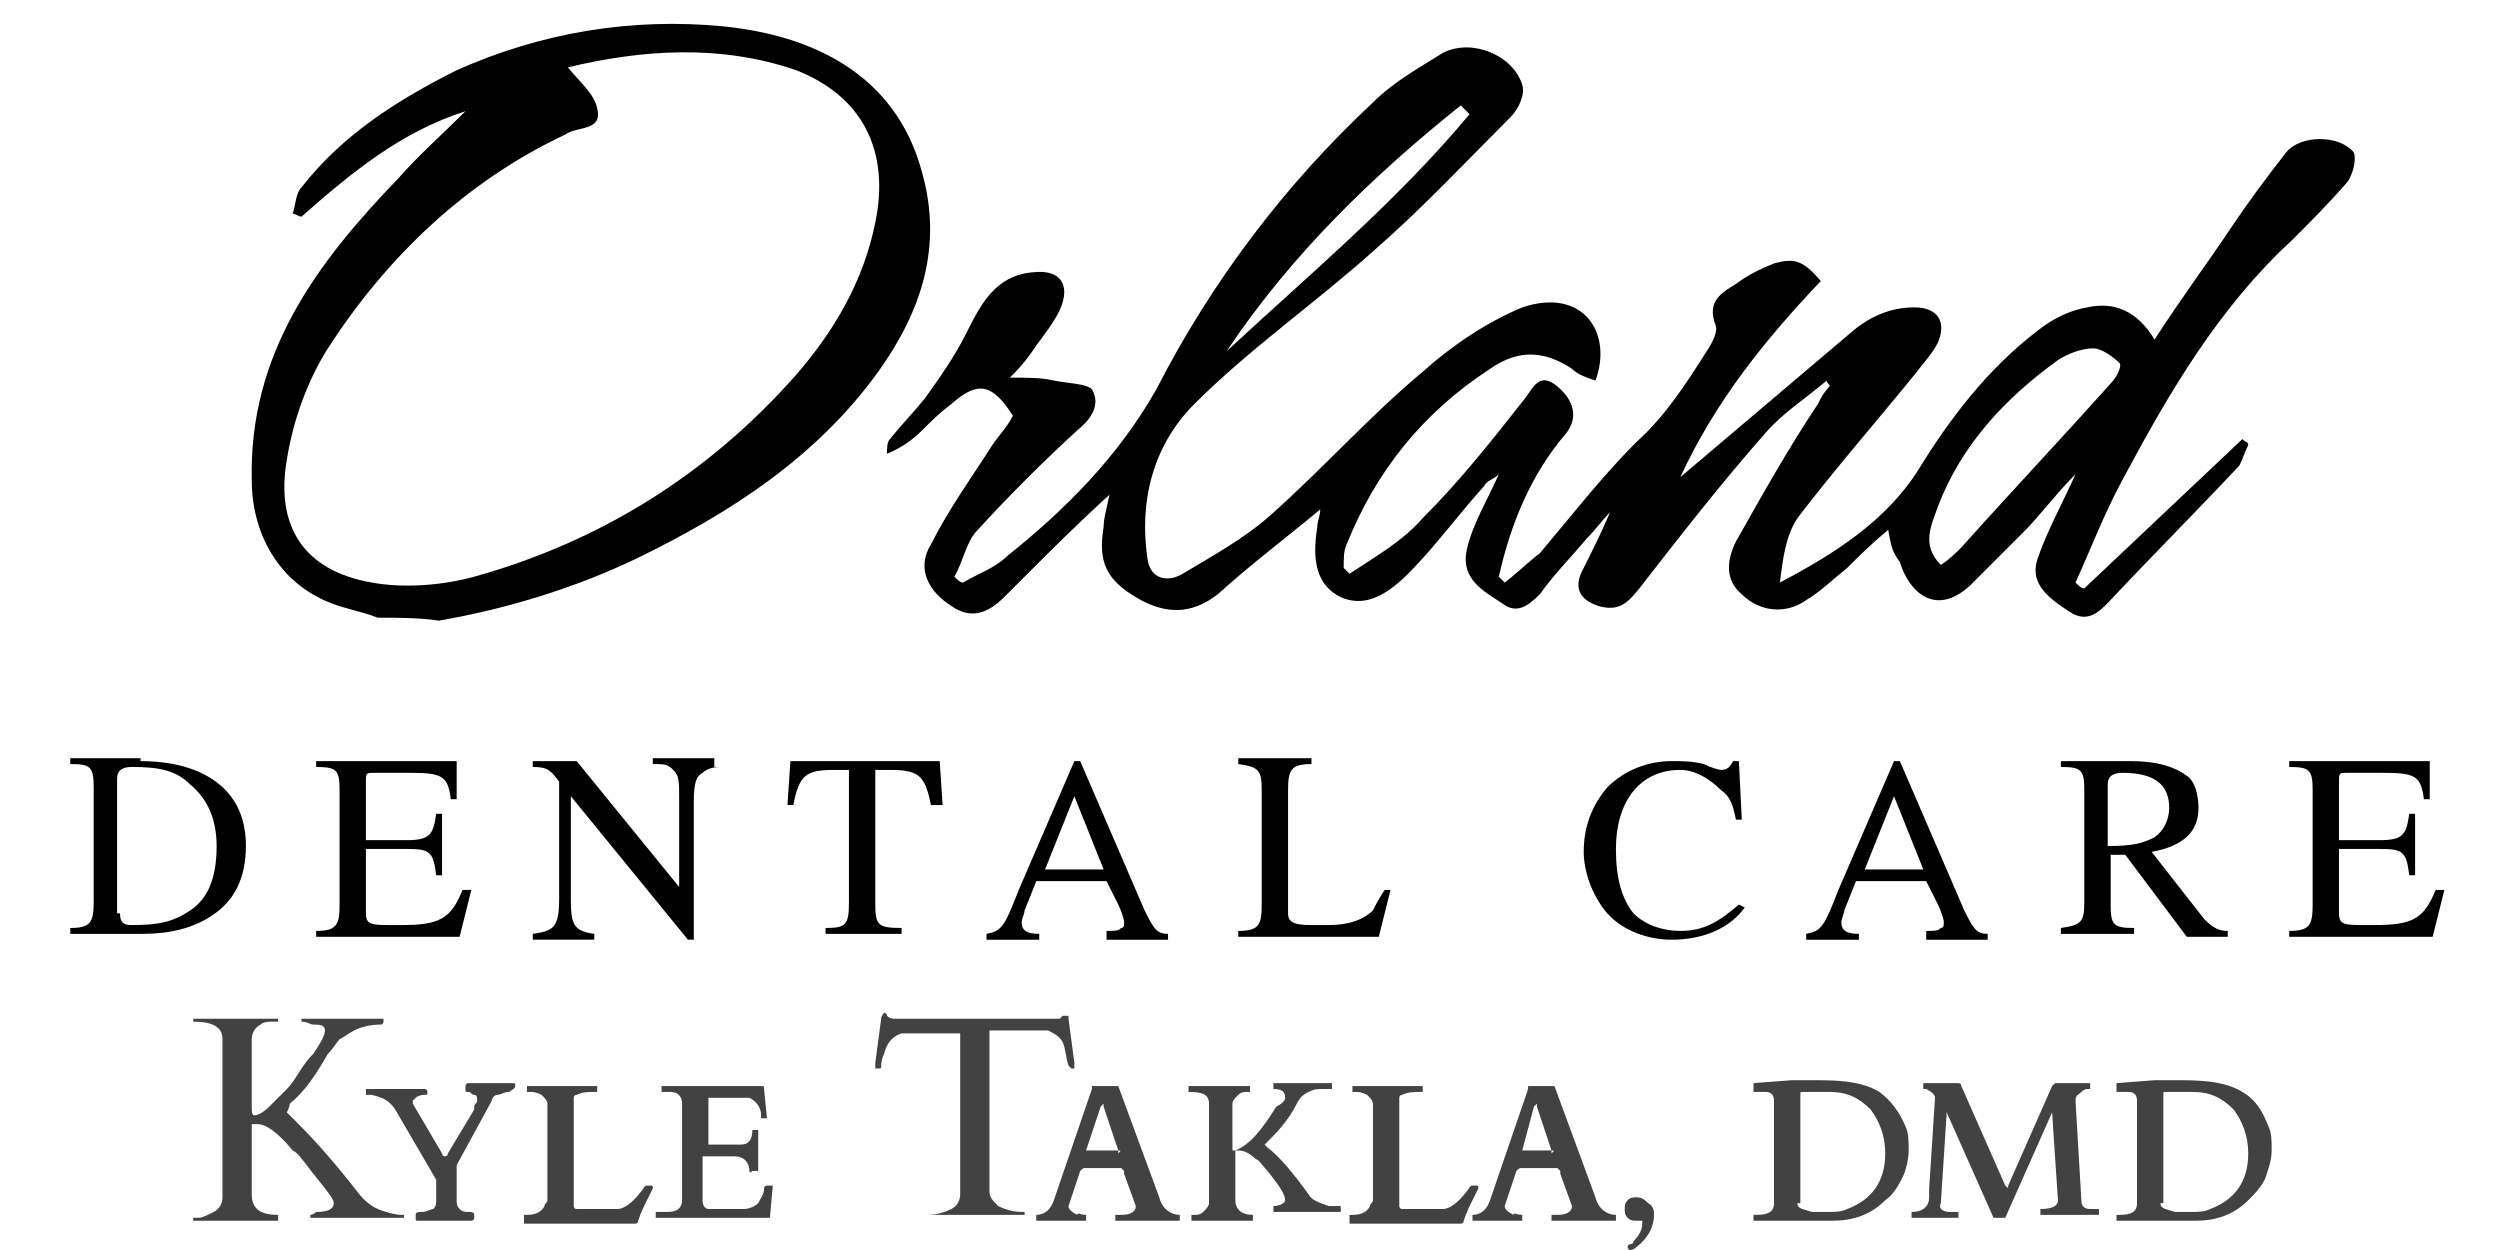 <?xml version="1.0" encoding="utf-8"?>
<!-- Generator: Adobe Illustrator 21.0.0, SVG Export Plug-In . SVG Version: 6.00 Build 0)  -->
<svg version="1.1" id="Layer_1" xmlns="http://www.w3.org/2000/svg" xmlns:xlink="http://www.w3.org/1999/xlink" x="0px" y="0px"
	 viewBox="0 0 85.4 42.7" style="enable-background:new 0 0 85.4 42.7;" xml:space="preserve">
<style type="text/css">
	.st0{fill:#424242;}
</style>
<g>
	<path d="M12.9,21.1c-0.5-0.2-1.1-0.3-1.6-0.5c-1.8-0.7-2.7-2.4-2.7-4.2c-0.1-4.3,2.2-7.4,5-10.3c0.7-0.8,1.5-1.5,2.3-2.3
		c-2.2,0.7-3.9,2.1-5.6,3.6c-0.1,0-0.2-0.1-0.3-0.1c0.1-0.3,0.1-0.7,0.3-0.9c1.4-1.8,3.3-3,5.3-4c2.9-1.3,6-1.8,9.1-1.5
		c3,0.3,5.9,1.6,6.8,5c0.7,2.5,0,4.7-1.5,6.8c-2.1,2.9-5,4.8-8.3,6.4c-2.1,1-4.4,1.7-6.7,2.1C14.3,21.1,13.6,21.1,12.9,21.1z
		 M19.4,2.3c0.4,0.5,0.9,0.9,1,1.4c0.2,0.8-0.7,0.6-1.1,0.9c-3.4,1.6-6.1,4.2-8.1,7.3c-0.7,1.1-1.2,2.5-1.4,3.8
		c-0.4,2.3,0.6,3.8,2.9,4.2c1.1,0.2,2.4,0.1,3.5-0.2c4.3-1.2,8-3.5,11-6.9c1.3-1.5,2.3-3.2,2.7-5.2c0.5-2.4-0.4-4.3-2.7-5.2
		C24.6,1.5,21.9,1.7,19.4,2.3z"/>
	<path d="M64.5,18.1c-0.6,0.5-1,0.9-1.4,1.3c-0.5,0.4-0.9,0.8-1.4,1.1c-0.7,0.5-1.6,0.4-2.2-0.2c-0.6-0.5-0.5-1.2-0.2-1.8
		c0.9-1.6,1.8-3.2,2.8-4.7c0.1-0.2,0.2-0.4,0.4-0.6c0-0.1-0.1-0.1-0.1-0.2c-0.7,0.6-1.5,1.1-2.1,1.8c-1.5,1.7-2.9,3.5-4.3,5.3
		c-0.4,0.5-0.7,0.8-1.4,0.6c-0.6-0.2-0.9-0.6-0.5-1.3c0.3-0.6,0.6-1.2,0.9-1.9c-0.3,0.3-0.5,0.6-0.8,0.9c-0.5,0.6-1.1,1.2-1.6,1.9
		c-0.4,0.4-0.8,0.7-1.3,0.3c-0.6-0.4-1.4-0.8-1.2-1.8c0.2-0.9,0.7-1.7,1.1-2.6c-0.2,0.2-0.4,0.2-0.5,0.4c-0.9,1-1.7,2.1-2.6,3
		s-1.6,1.1-2.3,0.8C45,20,44.8,19.2,45,18c0-0.2,0.1-0.4,0.1-0.6c-1.2,1-2.4,1.9-3.5,2.9c-0.9,0.7-1.8,0.7-2.8,0.1s-1.3-1.2-1.1-2.4
		c0-0.3,0.1-0.6,0.2-1.1c-1.1,1-2,1.9-2.9,2.8c-0.2,0.2-0.4,0.4-0.7,0.7c-0.5,0.5-1.1,0.8-1.8,0.3c-0.8-0.5-1.2-1.3-0.7-2.1
		c0.6-1.2,1.4-2.3,2.1-3.4c0.2-0.3,0.5-0.6,0.7-1c-0.7-1.1-1.2-1.2-2.1-0.4c-0.4,0.3-0.7,0.6-1,0.9s-0.7,0.6-1.2,0.8
		c0-0.2,0-0.4,0.1-0.5c0.4-0.5,0.8-0.9,1.2-1.4c0.5-0.7,1-1.4,1.4-2.2c0.5-1,1-2,2.3-2.1c0.9-0.1,1.3,0.4,0.9,1.3
		c-0.2,0.4-0.5,0.8-0.8,1.2c-0.2,0.3-0.4,0.6-0.9,1.1c0.6,0,1.1,0,1.5,0.1c0.5,0.1,1.1,0.1,1.3,0.3c0.3,0.5,0,1-0.5,1.4
		c-1.2,1.1-2.3,2.2-3.4,3.4c-0.4,0.4-0.5,1.1-0.8,1.6c0.1,0.1,0.2,0.2,0.3,0.2c0.5-0.3,1.1-0.5,1.5-0.9c2-1.6,3.8-3.4,5.1-5.7
		c1.9-3.7,4.4-7,7.4-9.8c0.7-0.7,1.6-1.2,2.4-1.7c1-0.5,2.4,0.1,2.7,1.1c0.1,0.3-0.1,0.8-0.4,1.1c-1.5,1.5-3,3.1-4.6,4.5
		c-2,1.8-4.3,3.4-6.2,5.3c-1.4,1.4-1.9,3.3-1.6,5.3c0.1,0.7,0.7,0.8,1.2,0.5c1-0.6,2.1-1.2,3-2c1.8-1.6,3.4-3.4,5.2-4.9
		c1-0.9,2.2-1.7,3.4-2.2c2.1-0.7,3.1,0.9,2.5,2.5c-0.3-0.1-0.6-0.2-0.8-0.4c-0.9-0.6-1.8-0.7-2.8,0c-2.3,1.5-3.9,3.5-4.9,6
		c-0.1,0.2-0.1,0.5-0.1,0.8c0.1,0.1,0.1,0.1,0.2,0.2c0.9-0.6,1.8-1.1,2.5-1.9c1.3-1.3,2.4-2.7,3.5-4.1c0.3-0.4,0.5-0.9,1.1-0.4
		s0.7,1.1,0.3,1.6c-1.2,1.4-1.9,3.1-2.3,4.9c0.1,0.1,0.1,0.1,0.2,0.2c0.4-0.3,0.8-0.7,1.2-1c1.1-1.3,2.1-2.6,3.3-3.8
		c1-0.9,1.7-2,2.4-3.1c0.2-0.3,0.4-0.7,0.3-0.9c-0.3-0.8,0.2-1.1,0.7-1.4c0.4-0.3,0.8-0.5,1.3-0.7c0.7-0.2,1-0.1,1.6,0.6
		c-1.9,2-3.6,4.1-4.8,6.7c2-1.7,3.9-3.3,5.9-5c0.6-0.5,1.3-0.8,2.1-0.8c0.8,0,1.1,0.5,0.8,1.2c-0.2,0.4-0.5,0.7-0.8,1.1
		c-1.3,1.6-2.7,3.2-4,4.9c-0.4,0.6-0.5,1.4-0.6,2.2c1.9-1,3.6-2.1,4.7-3.8c1.1-1.8,2.4-3.5,4.1-4.8c0.5-0.4,1.1-0.7,1.7-0.8
		c0.9-0.2,1.7,0.1,2.3,1.1c0.9-1.4,1.8-2.6,2.6-3.8c0.6-0.9,1.2-1.7,1.9-2.6c0.5-0.6,1.8-0.6,2.3,0c0.1,0.2,0,0.7-0.2,1
		c-0.6,0.7-1.3,1.4-1.9,2c-2.5,2.3-4.2,5.2-5.8,8.2c-0.6,1.1-1.1,2.4-1.6,3.5c0.1,0.1,0.2,0.2,0.3,0.2c1.8-1.7,3.6-3.4,5.4-5.1
		c0.1,0.1,0.2,0.1,0.2,0.2c-0.1,0.2-0.2,0.5-0.3,0.7c-1.5,1.6-3,3.1-4.5,4.7c-0.3,0.3-0.7,0.7-1.3,0.3c-0.6-0.4-1.4-0.9-1.1-1.8
		s0.8-1.8,1.3-2.9c-0.7,0.7-1.2,1.4-1.8,2c-0.6,0.6-1.2,1.2-1.8,1.8c-1.2,1.1-2.1,0.2-2.4-0.8C64.6,18.8,64.6,18.6,64.5,18.1z
		 M66.3,19.3c0.3-0.2,0.5-0.4,0.7-0.6c1.7-1.9,3.4-3.7,5.1-5.6c0.2-0.2,0.4-0.6,0.3-0.7c-0.2-0.2-0.6-0.5-0.9-0.5
		c-0.4,0-0.9,0.2-1.2,0.4c-1.8,1.3-3.3,2.9-4.1,5C66,17.9,65.6,18.6,66.3,19.3z M50.2,3.9c-0.1-0.1-0.2-0.2-0.3-0.3
		c-3,2.4-5.8,5.1-8,8.4C44.7,9.4,47.7,6.9,50.2,3.9z"/>
	<path d="M4.8,26c1.2,0,2.1,0.3,2.7,0.8s0.9,1.2,0.9,2.1c0,1.1-0.4,1.9-1.2,2.4c-0.6,0.4-1.4,0.6-2.3,0.6H2.4v-0.2
		c0.7,0,0.8-0.2,0.8-0.9v-3.9c0-0.7-0.1-0.8-0.8-0.8v-0.2h2.4V26z M4.1,31.2c0,0.3,0.1,0.4,0.4,0.4c0.9,0,1.4-0.1,2-0.5
		s0.9-1.1,0.9-2.2c0-0.9-0.3-1.6-0.9-2.1c-0.5-0.5-1.1-0.6-2-0.6c-0.3,0-0.5,0.1-0.5,0.4v4.6H4.1z"/>
	<path d="M15.7,32h-4.9v-0.2c0.7,0,0.8-0.2,0.8-0.9V27c0-0.7-0.1-0.8-0.8-0.8V26h4.8v1.3h-0.2c-0.1-0.8-0.3-0.9-1.4-0.9h-1.2
		c-0.3,0-0.3,0-0.3,0.3v2h1.4c0.8,0,0.9-0.2,1-0.9h0.2v2.1h-0.2c-0.1-0.8-0.2-0.9-1-0.9h-1.4v2.2c0,0.4,0.2,0.4,0.9,0.4h0.3
		c1.3,0,1.7-0.2,2.1-1.2h0.3L15.7,32z"/>
	<path d="M24.6,26.2c-0.3,0-0.5,0.1-0.6,0.2c-0.2,0.1-0.3,0.3-0.3,1v4.7h-0.2l-4-4.9v3.5c0,0.9,0.1,1.1,0.8,1.2v0.2h-2.1v-0.2
		c0.7-0.1,0.9-0.2,0.9-1.2v-4c-0.3-0.4-0.4-0.5-0.9-0.5V26h1.5l3.5,4.3v-3.1c0-0.5,0-0.7-0.2-0.9c-0.2-0.2-0.3-0.2-0.7-0.2v-0.2h2.1
		v0.3H24.6z"/>
	<path d="M31.8,27.5c-0.2-1-0.4-1.2-1.4-1.2h-0.5v4.6c0,0.7,0.1,0.8,0.9,0.8v0.2h-2.6v-0.2c0.7,0,0.8-0.1,0.8-0.9v-4.5h-0.5
		c-1,0-1.2,0.2-1.4,1.2h-0.2L27,26h5.1l0.1,1.5C32.2,27.5,31.8,27.5,31.8,27.5z"/>
	<path d="M37.8,32v-0.2c0.3,0,0.4,0,0.5-0.1c0.1,0,0.1-0.1,0.1-0.2c0-0.1-0.1-0.4-0.2-0.6l-0.4-0.8h-2.4l-0.4,1
		c0,0.1-0.1,0.3-0.1,0.4c0,0.3,0.2,0.4,0.6,0.4v0.2h-1.8v-0.2c0.5-0.1,0.6-0.2,1.1-1.5l1.9-4.4h0.2l2.2,5.1c0.3,0.6,0.4,0.8,0.8,0.8
		v0.2h-2.1V32z M36.7,27.2l-1,2.5h2L36.7,27.2z"/>
	<path d="M47.1,32h-4.8v-0.2c0.7,0,0.8-0.2,0.8-0.9V27c0-0.7-0.1-0.8-0.8-0.9v-0.2h2.5v0.2c-0.7,0-0.8,0.2-0.8,0.9v4.2
		c0,0.3,0.2,0.4,0.8,0.4h0.6c0.7,0,1.2-0.2,1.5-0.5c0.1-0.2,0.2-0.4,0.4-0.7h0.2L47.1,32z"/>
	<path d="M59.6,31c-0.5,0.7-1.4,1.1-2.5,1.1c-0.8,0-1.6-0.3-2.1-0.8s-0.9-1.4-0.9-2.2c0-0.9,0.3-1.6,0.8-2.2
		c0.6-0.6,1.4-0.9,2.2-0.9c0.4,0,0.7,0,1.1,0.1c0.2,0.1,0.5,0.2,0.6,0.2c0.2,0,0.3-0.1,0.4-0.3h0.2l0.1,2h-0.2
		c-0.1-0.5-0.2-0.8-0.5-1c-0.4-0.4-0.9-0.7-1.4-0.7c-1.4,0-2.2,1.1-2.2,2.7c0,1,0.2,1.7,0.6,2.2c0.4,0.4,1,0.6,1.6,0.6
		c0.8,0,1.3-0.3,2-0.9L59.6,31z"/>
	<path d="M65.8,32v-0.2c0.3,0,0.4,0,0.5-0.1c0.1,0,0.1-0.1,0.1-0.2c0-0.1-0.1-0.4-0.2-0.6l-0.4-0.8h-2.4l-0.4,1
		c0,0.1-0.1,0.3-0.1,0.4c0,0.3,0.2,0.4,0.6,0.4v0.2h-1.8v-0.2c0.5-0.1,0.6-0.2,1.1-1.5l1.9-4.4h0.2l2.2,5.1c0.3,0.6,0.4,0.8,0.8,0.8
		v0.2h-2.1V32z M64.7,27.2l-1,2.5h2L64.7,27.2z"/>
	<path d="M74.7,32l-2.1-2.8h-0.5v1.7c0,0.7,0.1,0.8,0.8,0.8v0.2h-2.5v-0.2c0.7-0.1,0.8-0.2,0.8-0.9V27c0-0.7-0.1-0.8-0.8-0.8V26h2.4
		c0.9,0,1.5,0.2,1.9,0.5c0.3,0.2,0.4,0.7,0.4,1.1c0,0.8-0.5,1.3-1.6,1.5l1.8,2.3c0.3,0.3,0.5,0.4,0.8,0.4V32H74.7z M72,28.9
		c0.9,0,1.2-0.1,1.6-0.3c0.3-0.2,0.5-0.6,0.5-1c0-0.8-0.5-1.2-1.6-1.2c-0.3,0-0.5,0.1-0.5,0.4V28.9z"/>
	<path d="M83.1,32h-4.9v-0.2c0.7,0,0.8-0.2,0.8-0.9V27c0-0.7-0.1-0.8-0.8-0.8V26H83v1.3h-0.2c-0.1-0.8-0.3-0.9-1.4-0.9h-1.2
		c-0.3,0-0.3,0-0.3,0.3v2h1.4c0.8,0,0.9-0.2,1-0.9h0.2v2.1h-0.2c-0.1-0.8-0.2-0.9-1-0.9h-1.4v2.2c0,0.4,0.2,0.4,0.9,0.4h0.3
		c1.3,0,1.7-0.2,2.1-1.2h0.3L83.1,32z"/>
</g>
<g>
	<path class="st0" d="M9.5,41.7C9.5,41.7,9.5,41.7,9.5,41.7l-2.9,0c0,0,0,0,0,0v-0.1c0,0,0.1,0,0.2,0c0.1,0,0.3-0.1,0.5-0.2
		s0.3-0.3,0.3-0.5v-5.4c0-0.4-0.3-0.6-1-0.6c0,0,0,0,0,0v-0.1c0,0,0,0,0,0h2.9c0,0,0,0,0,0v0.1c0,0-0.1,0-0.2,0
		c-0.1,0-0.3,0-0.4,0.1c-0.2,0.1-0.3,0.3-0.3,0.5v2.2c0,0.3,0,0.4,0.1,0.4c0.1,0,0.3-0.1,0.5-0.3s0.4-0.4,0.6-0.6
		c0.2-0.2,0.3-0.4,0.5-0.7s0.3-0.4,0.4-0.5c0.2-0.3,0.4-0.6,0.4-0.8S10.9,35,10.7,35c-0.1,0-0.2-0.1-0.4-0.1h0c0,0,0,0,0,0v-0.1
		c0,0,0,0,0,0h2.8c0,0,0,0,0,0v0.1c0,0,0,0.1-0.1,0.1c-0.4,0-0.7,0.1-0.9,0.2s-0.3,0.2-0.5,0.3c-0.1,0.1-0.2,0.3-0.4,0.5
		c-0.4,0.7-0.8,1.3-1.3,1.7C9.9,37.8,9.8,38,9.8,38c0,0,0.2,0.2,0.4,0.4c0.6,0.6,1.3,1.4,2,2.3c0.3,0.4,0.6,0.6,1,0.7
		c0.3,0.1,0.5,0.1,0.5,0.1s0.1,0,0.1,0v0.1c0,0,0,0,0,0h-3.2c0,0,0,0,0,0v-0.1c0,0,0.1,0,0.2-0.1c0.4,0,0.6-0.1,0.6-0.3
		c0-0.2-0.4-0.6-1-1.4c-0.1-0.1-0.2-0.3-0.4-0.4c-0.5-0.6-0.9-0.9-1.2-0.9H8.6c0,0,0,0,0,0.1v2.3c0,0.5,0.3,0.7,0.9,0.7
		C9.5,41.5,9.5,41.5,9.5,41.7L9.5,41.7z"/>
	<path class="st0" d="M14.3,41.7c-0.1,0-0.1,0-0.1-0.1v-0.1c0-0.1,0.1-0.1,0.2-0.1c0.2,0,0.3-0.1,0.4-0.1c0.1-0.1,0.1-0.2,0.1-0.3
		v-0.7c0,0,0,0,0,0l-1.4-2.4c-0.2-0.3-0.4-0.4-0.8-0.5c0,0-0.1,0-0.1,0s0,0-0.1,0c0,0,0,0,0-0.1s0-0.1,0-0.1h2c0,0,0.1,0,0.1,0.1
		s0,0.1-0.1,0.1c-0.2,0-0.3,0.1-0.3,0.1c0,0-0.1,0.1-0.1,0.1s0,0.1,0,0.1l1,1.7c0,0.1,0.1,0.1,0.1,0.1c0,0,0.1,0,0.1-0.1l0.9-1.5
		c0,0,0,0,0-0.1c0-0.1,0.1-0.1,0.1-0.2c0-0.1,0-0.2-0.1-0.2s-0.1-0.1-0.2-0.1c-0.1,0-0.1,0-0.1-0.1c0,0,0-0.1,0-0.1
		c0,0,0-0.1,0.1-0.1h1.5c0.1,0,0.1,0,0.1,0.1c0,0.1-0.1,0.1-0.2,0.2c-0.2,0-0.3,0.1-0.4,0.1s-0.2,0.1-0.2,0.2l-1.2,2.2V41
		c0,0.1,0,0.2,0.1,0.3c0.1,0.1,0.2,0.1,0.3,0.1c0.1,0,0.2,0,0.2,0.1v0.1c0,0,0,0.1-0.1,0.1H14.3z"/>
	<path class="st0" d="M17.9,41.7C17.9,41.7,17.9,41.7,17.9,41.7l0-0.2c0,0,0,0,0,0H18c0.3,0,0.5-0.1,0.6-0.3c0-0.1,0.1-0.1,0.1-0.2
		v-3.3c0-0.1-0.1-0.2-0.2-0.3c-0.2-0.1-0.3-0.1-0.4-0.1h-0.1c0,0,0,0,0,0v-0.2c0,0,0,0,0,0h2.4c0,0,0,0,0,0v0.2c0,0,0,0,0,0h-0.1
		c-0.2,0-0.4,0-0.6,0.1c0,0-0.1,0-0.1,0.1s0,0.1,0,0.2v3.5c0,0,0,0.1,0.1,0.1c0,0,0.1,0,0.1,0h1.3c0.2,0,0.5-0.2,0.8-0.6
		c0.1-0.1,0.1-0.2,0.2-0.2c0,0,0.1,0,0.1,0c0.1,0,0.1,0,0.1,0.1c0,0-0.1,0.2-0.2,0.4s-0.2,0.4-0.3,0.7c0,0,0,0.1-0.1,0.1H17.9z"/>
	<path class="st0" d="M25.6,40c0-0.3-0.2-0.5-0.5-0.5H24c0,0,0,0,0,0V41c0,0.2,0.1,0.3,0.2,0.3c0,0,0.1,0,0.1,0h1.1
		c0.2,0,0.4-0.1,0.5-0.2c0.1-0.2,0.2-0.3,0.2-0.5c0-0.1,0.1-0.1,0.1-0.1c0,0,0,0,0.1,0c0,0,0.1,0,0.1,0l-0.1,1.1c0,0,0,0,0,0h-3.9
		c0,0,0,0,0,0v-0.2c0,0,0,0,0,0h0.1c0.1,0,0.2,0,0.3,0c0.4,0,0.5-0.2,0.5-0.4v-3.3c0-0.2-0.1-0.4-0.4-0.4c-0.1,0-0.1,0-0.2,0h-0.1
		c0,0,0,0,0,0v-0.2c0,0,0,0,0,0h3.4c0.1,0,0.1,0,0.1,0.1l0.1,1c0,0,0,0-0.1,0c-0.1,0-0.1,0-0.1,0c0,0,0-0.1,0-0.1
		c0-0.3-0.2-0.5-0.4-0.6h-1.4c0,0,0,0,0,0v1.6c0,0,0,0,0,0h1.1c0.3,0,0.4-0.2,0.4-0.5c0,0,0,0,0,0h0.2c0,0,0,0,0,0V40c0,0,0,0,0,0
		h-0.2C25.6,40.1,25.6,40,25.6,40z"/>
	<path class="st0" d="M31.5,41.5C31.5,41.5,31.5,41.5,31.5,41.5l0.2,0c0.3,0,0.6-0.1,0.8-0.2c0.2-0.1,0.3-0.3,0.3-0.5v-5.4
		c0-0.1,0-0.1,0-0.1c0,0-0.1,0-0.1,0h-1.9c-0.3,0.1-0.5,0.3-0.6,0.7c-0.1,0.2-0.1,0.4-0.1,0.4c0,0.1,0,0.1-0.1,0.1h-0.1c0,0,0,0,0,0
		v-0.2l0.2-1.5c0-0.1,0.1-0.2,0.1-0.2s0.1,0,0.1,0.1c0.1,0.1,0.2,0.1,0.3,0.1h5.3c0.1,0,0.2,0,0.3,0c0,0,0.1-0.1,0.1-0.1
		c0,0,0.1,0,0.1,0s0.1,0,0.1,0c0,0,0,0.1,0,0.1l0.2,1.5v0.2c0,0,0,0,0,0h-0.1c0,0,0,0-0.1-0.1c-0.1-0.3-0.1-0.6-0.2-0.8
		c-0.1-0.2-0.3-0.3-0.5-0.4h-1.9c0,0-0.1,0-0.1,0c0,0,0,0,0,0.1v5.4c0,0.2,0.1,0.3,0.3,0.5c0.2,0.1,0.5,0.2,0.8,0.2h0.1c0,0,0,0,0,0
		v0.1c0,0,0,0,0,0h-3.4c0,0,0,0,0,0V41.5z"/>
	<path class="st0" d="M37.1,41.5C37.2,41.5,37.2,41.5,37.1,41.5l0,0.2c0,0,0,0,0,0h-1.7c0,0,0,0,0,0v-0.2c0,0,0,0,0,0
		c0.3,0,0.5-0.2,0.6-0.5l1.3-3.8l0-0.1c0,0,0,0,0,0h0.9c0,0,0,0,0,0c0,0,0,0,0,0l1.4,3.8c0.1,0.4,0.4,0.6,0.7,0.6c0,0,0,0,0,0v0.2
		c0,0,0,0,0,0h-2.2c0,0,0,0,0,0v-0.2c0,0,0,0,0,0h0c0,0,0.1,0,0.2,0c0.3,0,0.5-0.1,0.5-0.3l0,0l-0.4-1.1c0,0,0,0,0-0.1
		c0,0-0.1-0.1-0.1-0.1h-1.2c-0.1,0-0.1,0-0.2,0.1c0,0,0,0,0,0l-0.4,1.2c0,0.1,0.1,0.2,0.3,0.3C36.8,41.4,36.9,41.5,37.1,41.5
		L37.1,41.5z M38.2,39.4C38.2,39.4,38.3,39.4,38.2,39.4c0.1-0.1,0.1-0.1,0-0.1l-0.5-1.5c0-0.1,0-0.1,0-0.1c0,0,0,0-0.1,0.1l-0.5,1.5
		c0,0,0,0,0,0c0,0,0,0,0,0c0,0,0,0,0.1,0H38.2z"/>
	<path class="st0" d="M43.9,37.5c0-0.2-0.1-0.3-0.4-0.3h0c0,0,0,0,0,0v-0.2c0,0,0,0,0,0h2c0,0,0,0,0,0v0.2c0,0-0.1,0-0.3,0
		s-0.3,0-0.5,0.1s-0.3,0.2-0.4,0.4c-0.3,0.6-0.7,1-1,1.3c0,0-0.1,0.1-0.1,0.1c0,0,0.1,0.1,0.1,0.1c0.4,0.3,0.9,0.9,1.4,1.6
		c0.1,0.2,0.4,0.3,0.7,0.4c0.1,0,0.1,0,0.2,0c0.1,0,0.1,0,0.1,0h0.1c0,0,0,0,0,0v0.2c0,0,0,0,0,0h-2.3c0,0,0,0,0,0v-0.2c0,0,0,0,0,0
		c0.2,0,0.4-0.1,0.4-0.2c0-0.2-0.2-0.5-0.6-1c-0.2-0.2-0.3-0.4-0.4-0.4c-0.2-0.2-0.4-0.3-0.6-0.3h-0.1c0,0,0,0,0,0V41
		c0,0.3,0.2,0.5,0.6,0.5c0,0,0,0,0,0v0.2c0,0,0,0,0,0h-2.1c0,0,0,0,0,0v-0.2c0,0,0,0,0.1,0c0.1,0,0.2,0,0.3-0.1
		c0.1-0.1,0.2-0.2,0.2-0.3v-3.4c0-0.3-0.2-0.4-0.7-0.4c0,0,0,0,0,0v-0.2c0,0,0,0,0,0h2.1c0,0,0,0,0,0v0.2c0,0,0,0-0.1,0
		c-0.1,0-0.2,0-0.3,0.1c-0.1,0.1-0.2,0.2-0.2,0.3V39c0,0.2,0,0.3,0,0.3c0,0,0.1,0,0.1,0c0.5-0.2,0.9-0.7,1.4-1.5
		C43.8,37.7,43.9,37.6,43.9,37.5z"/>
	<path class="st0" d="M46.1,41.7C46.1,41.7,46,41.7,46.1,41.7l0-0.2c0,0,0,0,0,0h0.1c0.3,0,0.5-0.1,0.6-0.3c0-0.1,0.1-0.1,0.1-0.2
		v-3.3c0-0.1-0.1-0.2-0.2-0.3c-0.2-0.1-0.3-0.1-0.4-0.1h-0.1c0,0,0,0,0,0v-0.2c0,0,0,0,0,0h2.4c0,0,0,0,0,0v0.2c0,0,0,0,0,0h-0.1
		c-0.2,0-0.4,0-0.6,0.1c0,0-0.1,0-0.1,0.1c0,0,0,0.1,0,0.2v3.5c0,0,0,0.1,0.1,0.1c0,0,0.1,0,0.1,0h1.3c0.2,0,0.5-0.2,0.8-0.6
		c0.1-0.1,0.1-0.2,0.2-0.2c0,0,0.1,0,0.1,0c0.1,0,0.1,0,0.1,0.1c0,0-0.1,0.2-0.2,0.4s-0.2,0.4-0.3,0.7c0,0,0,0.1-0.1,0.1H46.1z"/>
	<path class="st0" d="M52,41.5C52,41.5,52,41.5,52,41.5l0,0.2c0,0,0,0,0,0h-1.7c0,0,0,0,0,0v-0.2c0,0,0,0,0,0c0.3,0,0.5-0.2,0.6-0.5
		l1.3-3.8l0-0.1c0,0,0,0,0,0h0.9c0,0,0,0,0,0c0,0,0,0,0,0l1.4,3.8c0.1,0.4,0.4,0.6,0.7,0.6c0,0,0,0,0,0v0.2c0,0,0,0,0,0H53
		c0,0,0,0,0,0v-0.2c0,0,0,0,0,0h0c0,0,0.1,0,0.2,0c0.3,0,0.5-0.1,0.5-0.3l0,0l-0.4-1.1c0,0,0,0,0-0.1c0,0-0.1-0.1-0.1-0.1h-1.2
		c-0.1,0-0.1,0-0.2,0.1c0,0,0,0,0,0l-0.4,1.2c0,0.1,0.1,0.2,0.3,0.3C51.7,41.4,51.8,41.5,52,41.5L52,41.5z M53,39.4
		C53.1,39.4,53.1,39.4,53,39.4c0.1-0.1,0.1-0.1,0-0.1l-0.5-1.5c0-0.1,0-0.1,0-0.1s0,0-0.1,0.1L52,39.3c0,0,0,0,0,0c0,0,0,0,0,0
		c0,0,0,0,0.1,0H53z"/>
	<path class="st0" d="M56.5,41.5c0,0.4-0.2,0.8-0.6,1.1c-0.1,0.1-0.2,0.1-0.2,0.1c0,0-0.1,0-0.1-0.1c0,0,0-0.1,0.1-0.1
		s0.1-0.1,0.1-0.1c0.2-0.2,0.3-0.4,0.3-0.6c0-0.1,0-0.1,0-0.1s-0.1,0-0.2,0s-0.2,0-0.3-0.1c-0.1-0.1-0.1-0.2-0.1-0.3s0-0.2,0.1-0.3
		c0.1-0.1,0.2-0.1,0.3-0.1c0.2,0,0.3,0.1,0.4,0.2C56.5,41.2,56.5,41.4,56.5,41.5z"/>
	<path class="st0" d="M59.9,37.2C59.9,37.2,59.9,37.2,59.9,37.2l0-0.2c0,0,0,0,0,0l1.3-0.1c0.4,0,0.7,0,0.9,0c1,0,1.6,0.1,2.1,0.4
		c0.4,0.3,0.7,0.7,0.9,1.2c0.1,0.2,0.1,0.5,0.1,0.8S65.1,40,65,40.2s-0.3,0.6-0.6,0.8c-0.5,0.5-1.1,0.7-1.8,0.7h-2.7c0,0,0,0,0,0
		v-0.2c0,0,0,0,0,0H60c0.4,0,0.6-0.1,0.6-0.4v-3.5c0-0.2-0.1-0.3-0.3-0.3c-0.1,0-0.1,0-0.2,0H59.9z M61.4,41.1
		c0,0.2,0.2,0.2,0.5,0.3c0.1,0,0.2,0,0.5,0s0.5,0,0.7-0.1c0.8-0.3,1.3-0.9,1.3-1.9c0-0.6-0.2-1.1-0.5-1.5c-0.4-0.4-0.8-0.6-1.4-0.6
		h-0.9c-0.1,0-0.1,0-0.1,0.1V41.1z"/>
	<path class="st0" d="M66.6,41.4c0.1,0,0.1,0,0.2,0c0,0,0.1,0,0.1,0v0.2c0,0,0,0,0,0h-1.6c0,0,0,0,0,0v-0.2c0,0,0,0,0,0
		c0.4,0,0.6-0.2,0.6-0.5c0-0.1,0-0.2,0-0.3l0.2-3.1c0-0.1-0.1-0.2-0.3-0.3c0,0-0.1,0-0.1,0c0,0,0,0,0,0v-0.2c0,0,0,0,0,0h1.2
		c0,0,0.1,0,0.1,0.1l1.5,3.4c0.1,0.1,0.1,0.1,0.1,0l1.5-3.4c0.1-0.1,0.1-0.1,0.1-0.1h1.2c0,0,0,0,0,0v0.2c0,0,0,0-0.1,0
		c0,0-0.1,0-0.2,0.1s-0.2,0.1-0.2,0.3l0.2,3.4c0,0.2,0.1,0.3,0.3,0.3c0.1,0,0.2,0,0.2,0s0.1,0,0.1,0v0.2c0,0,0,0,0,0h-2c0,0,0,0,0,0
		v-0.2c0,0,0,0,0,0c0.4,0,0.6-0.1,0.6-0.3l-0.2-3c0,0,0,0,0,0s0,0,0,0l-1.6,3.6c0,0,0,0-0.1,0h-0.1c-0.1,0-0.2,0-0.2,0l-1.6-3.6
		c0,0,0,0,0,0c0,0,0,0,0,0l-0.2,3.1v0C66.2,41.3,66.4,41.4,66.6,41.4z"/>
	<path class="st0" d="M72.3,37.2C72.3,37.2,72.3,37.2,72.3,37.2l0-0.2c0,0,0,0,0,0l1.3-0.1c0.4,0,0.7,0,0.9,0c1,0,1.6,0.1,2.1,0.4
		s0.7,0.7,0.9,1.2c0.1,0.2,0.1,0.5,0.1,0.8s-0.1,0.6-0.2,0.9S77,40.8,76.8,41c-0.5,0.5-1.1,0.7-1.8,0.7h-2.7c0,0,0,0,0,0v-0.2
		c0,0,0,0,0,0h0.1c0.4,0,0.6-0.1,0.6-0.4v-3.5c0-0.2-0.1-0.3-0.3-0.3c-0.1,0-0.1,0-0.2,0H72.3z M73.8,41.1c0,0.2,0.2,0.2,0.5,0.3
		c0.1,0,0.2,0,0.5,0s0.5,0,0.7-0.1c0.8-0.3,1.3-0.9,1.3-1.9c0-0.6-0.2-1.1-0.5-1.5c-0.4-0.4-0.8-0.6-1.4-0.6h-0.9
		c-0.1,0-0.1,0-0.1,0.1V41.1z"/>
</g>
</svg>
